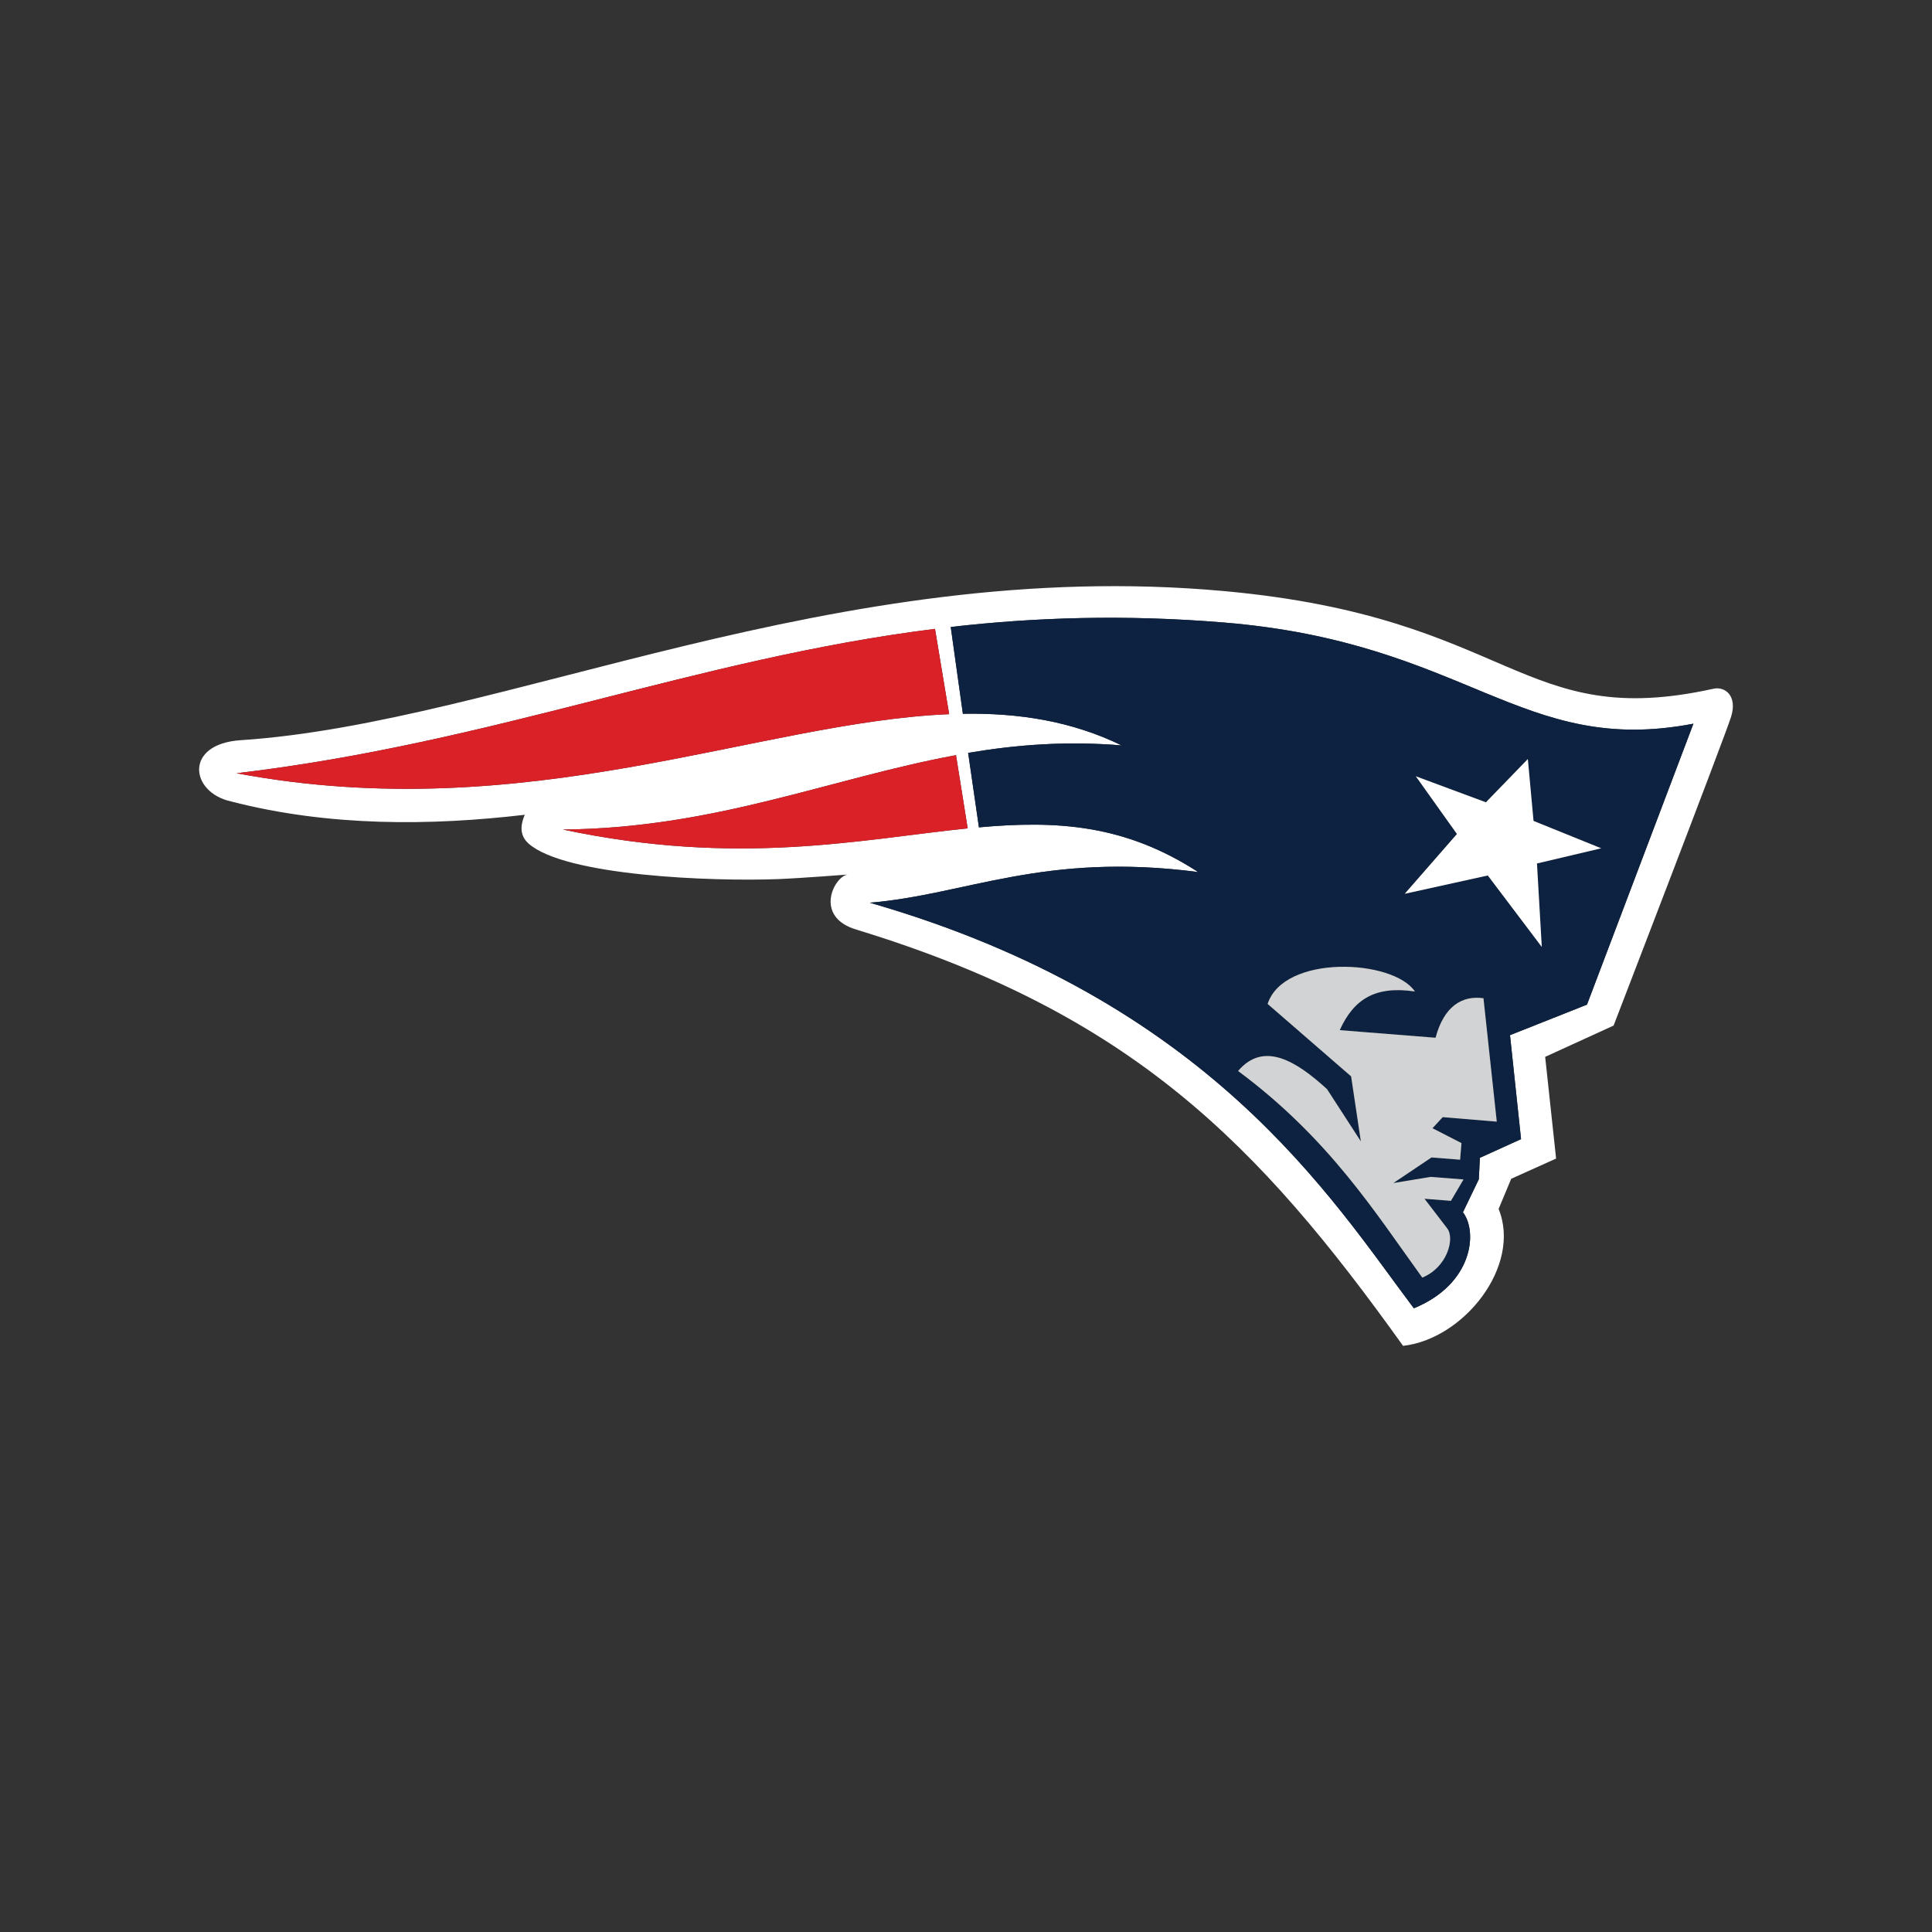 <svg version="1.1" baseProfile="tiny" id="Layer_1" xmlns="http://www.w3.org/2000/svg" xmlns:xlink="http://www.w3.org/1999/xlink"
	 x="0px" y="0px" width="512px" height="512px" viewBox="0 0 512 512" xml:space="preserve">
<rect x="0" y="0" width="512" height="512" fill="#333333" stroke="none"/>
<g>
	<path fill="#FFFFFF" d="M454.112,182.518c-51.312,11.335-52.999-18.891-129.737-25.876
		c-103.289-9.413-191.034,34.933-260.59,39.517c-15.113,0.994-13.397,13.848-2.588,16.22c26.055,6.741,53.084,6.459,77.873,3.544
		c-0.863,2.025-1.754,5.128,0.965,7.594c9.638,8.663,48.987,10.125,66.285,9.45c5.869-0.234,18.422-1.209,18.422-1.209
		c-3.581,0.281-9.356,11.288,2.391,14.653c72.556,22.201,106.261,56.505,144.691,110.254c16.06-1.78,31.482-21.159,25.323-36.281
		l3.338-7.998l11.896-5.354l-2.896-26.954l18.132-8.288c0,0,29.392-76.269,31.136-81.829
		C460.497,184.412,457.15,181.861,454.112,182.518z M62.686,204.918c68.647-8.129,121.261-30.264,185.099-38.261l3.75,22.604
		C200.917,191.353,139.705,219.384,62.686,204.918z M149.163,219.834c40.361-0.346,70.822-13.566,104.189-19.707l3.094,19.398
		C228.413,222.366,195.814,229.744,149.163,219.834z M420.57,266.236l-20.4,8.091l2.925,27.555l-10.904,4.95l-0.29,5.691
		l-4.21,8.746c3.919,5.035,2.813,18.948-13.004,25.445c-21.919-29.13-54.114-81.548-144.184-107.489
		c25.66-2.138,45.996-13.463,87.013-8.129c-19.473-12.647-37.539-13.697-58.09-11.841l-2.86-19.735
		c12.883-2.185,26.056-3.178,40.662-1.988c-13.191-6.422-27.161-8.625-42.059-8.381l-3.215-22.998
		c22.323-2.56,46.071-3.347,72.378-1.182c64.605,5.307,78.8,35.571,124.439,26.814L420.57,266.236z"/>
	<path fill="#DA2128" d="M247.785,166.657c-63.838,7.997-116.452,30.132-185.099,38.261
		c77.019,14.466,138.231-13.566,188.849-15.657L247.785,166.657z"/>
	<path fill="#0D2240" d="M324.332,164.972c-26.308-2.165-50.056-1.378-72.378,1.182l3.215,22.998
		c14.897-0.244,28.867,1.959,42.059,8.381c-14.606-1.19-27.779-0.197-40.662,1.988l2.86,19.735
		c20.551-1.856,38.617-0.806,58.09,11.841c-41.017-5.334-61.353,5.991-87.013,8.129c90.069,25.941,122.265,78.359,144.184,107.489
		c15.817-6.497,16.923-20.41,13.004-25.445l4.21-8.746l0.29-5.691l10.904-4.95l-2.925-27.555l20.4-8.091l28.201-74.45
		C403.132,200.543,388.938,170.279,324.332,164.972z M382.333,296.054l-2.709,2.935l7.679,3.938l-0.356,4.407l-7.585-0.6
		l-10.105,6.786l9.871-1.631l8.72,0.676l-3.338,5.672l-7.003-0.554l6.027,7.866c2.091,2.756-0.084,10.379-6.619,13.022
		c-12.449-17.203-24.656-36.808-48.808-54.752c6.788-7.97,15.394-2.653,23.57,4.818l8.963,13.838l-2.579-17.223l-22.126-19.2
		c4.322-13.22,33.246-11.888,39.03-3.301c-10.557-1.564-16.2,2.044-19.924,10.248l25.398,2.016
		c2.213-8.335,7.032-11.278,12.695-10.473l3.524,32.702L382.333,296.054z M407.312,228.829l1.275,22.117l-14.307-18.938
		l-22.015,4.856l13.84-15.844l-10.904-15.301l18.582,6.9l11.109-11.466l1.51,16.398l17.936,7.256L407.312,228.829z"/>
	<path fill="#DA2128" d="M253.352,200.127c-33.367,6.141-63.828,19.361-104.189,19.707c46.652,9.91,79.25,2.532,107.283-0.309
		L253.352,200.127z"/>
	<path fill="#D1D3D4" d="M380.439,275.016L355.041,273c3.724-8.204,9.367-11.812,19.924-10.248
		c-5.784-8.587-34.708-9.919-39.03,3.301l22.126,19.2l2.579,17.223l-8.963-13.838c-8.177-7.472-16.782-12.788-23.57-4.818
		c24.151,17.944,36.358,37.549,48.808,54.752c6.535-2.644,8.71-10.267,6.619-13.022l-6.027-7.866l7.003,0.554l3.338-5.672
		l-8.72-0.676l-9.871,1.631l10.105-6.786l7.585,0.6l0.356-4.407l-7.679-3.938l2.709-2.935l14.326,1.191l-3.524-32.702
		C387.472,263.737,382.652,266.681,380.439,275.016z"/>
	<polygon fill="#FFFFFF" points="404.893,201.153 393.783,212.619 375.201,205.719 386.105,221.02 372.266,236.864 394.28,232.008 
		408.587,250.946 407.312,228.829 424.338,224.807 406.402,217.551 	"/>
</g>
</svg>
